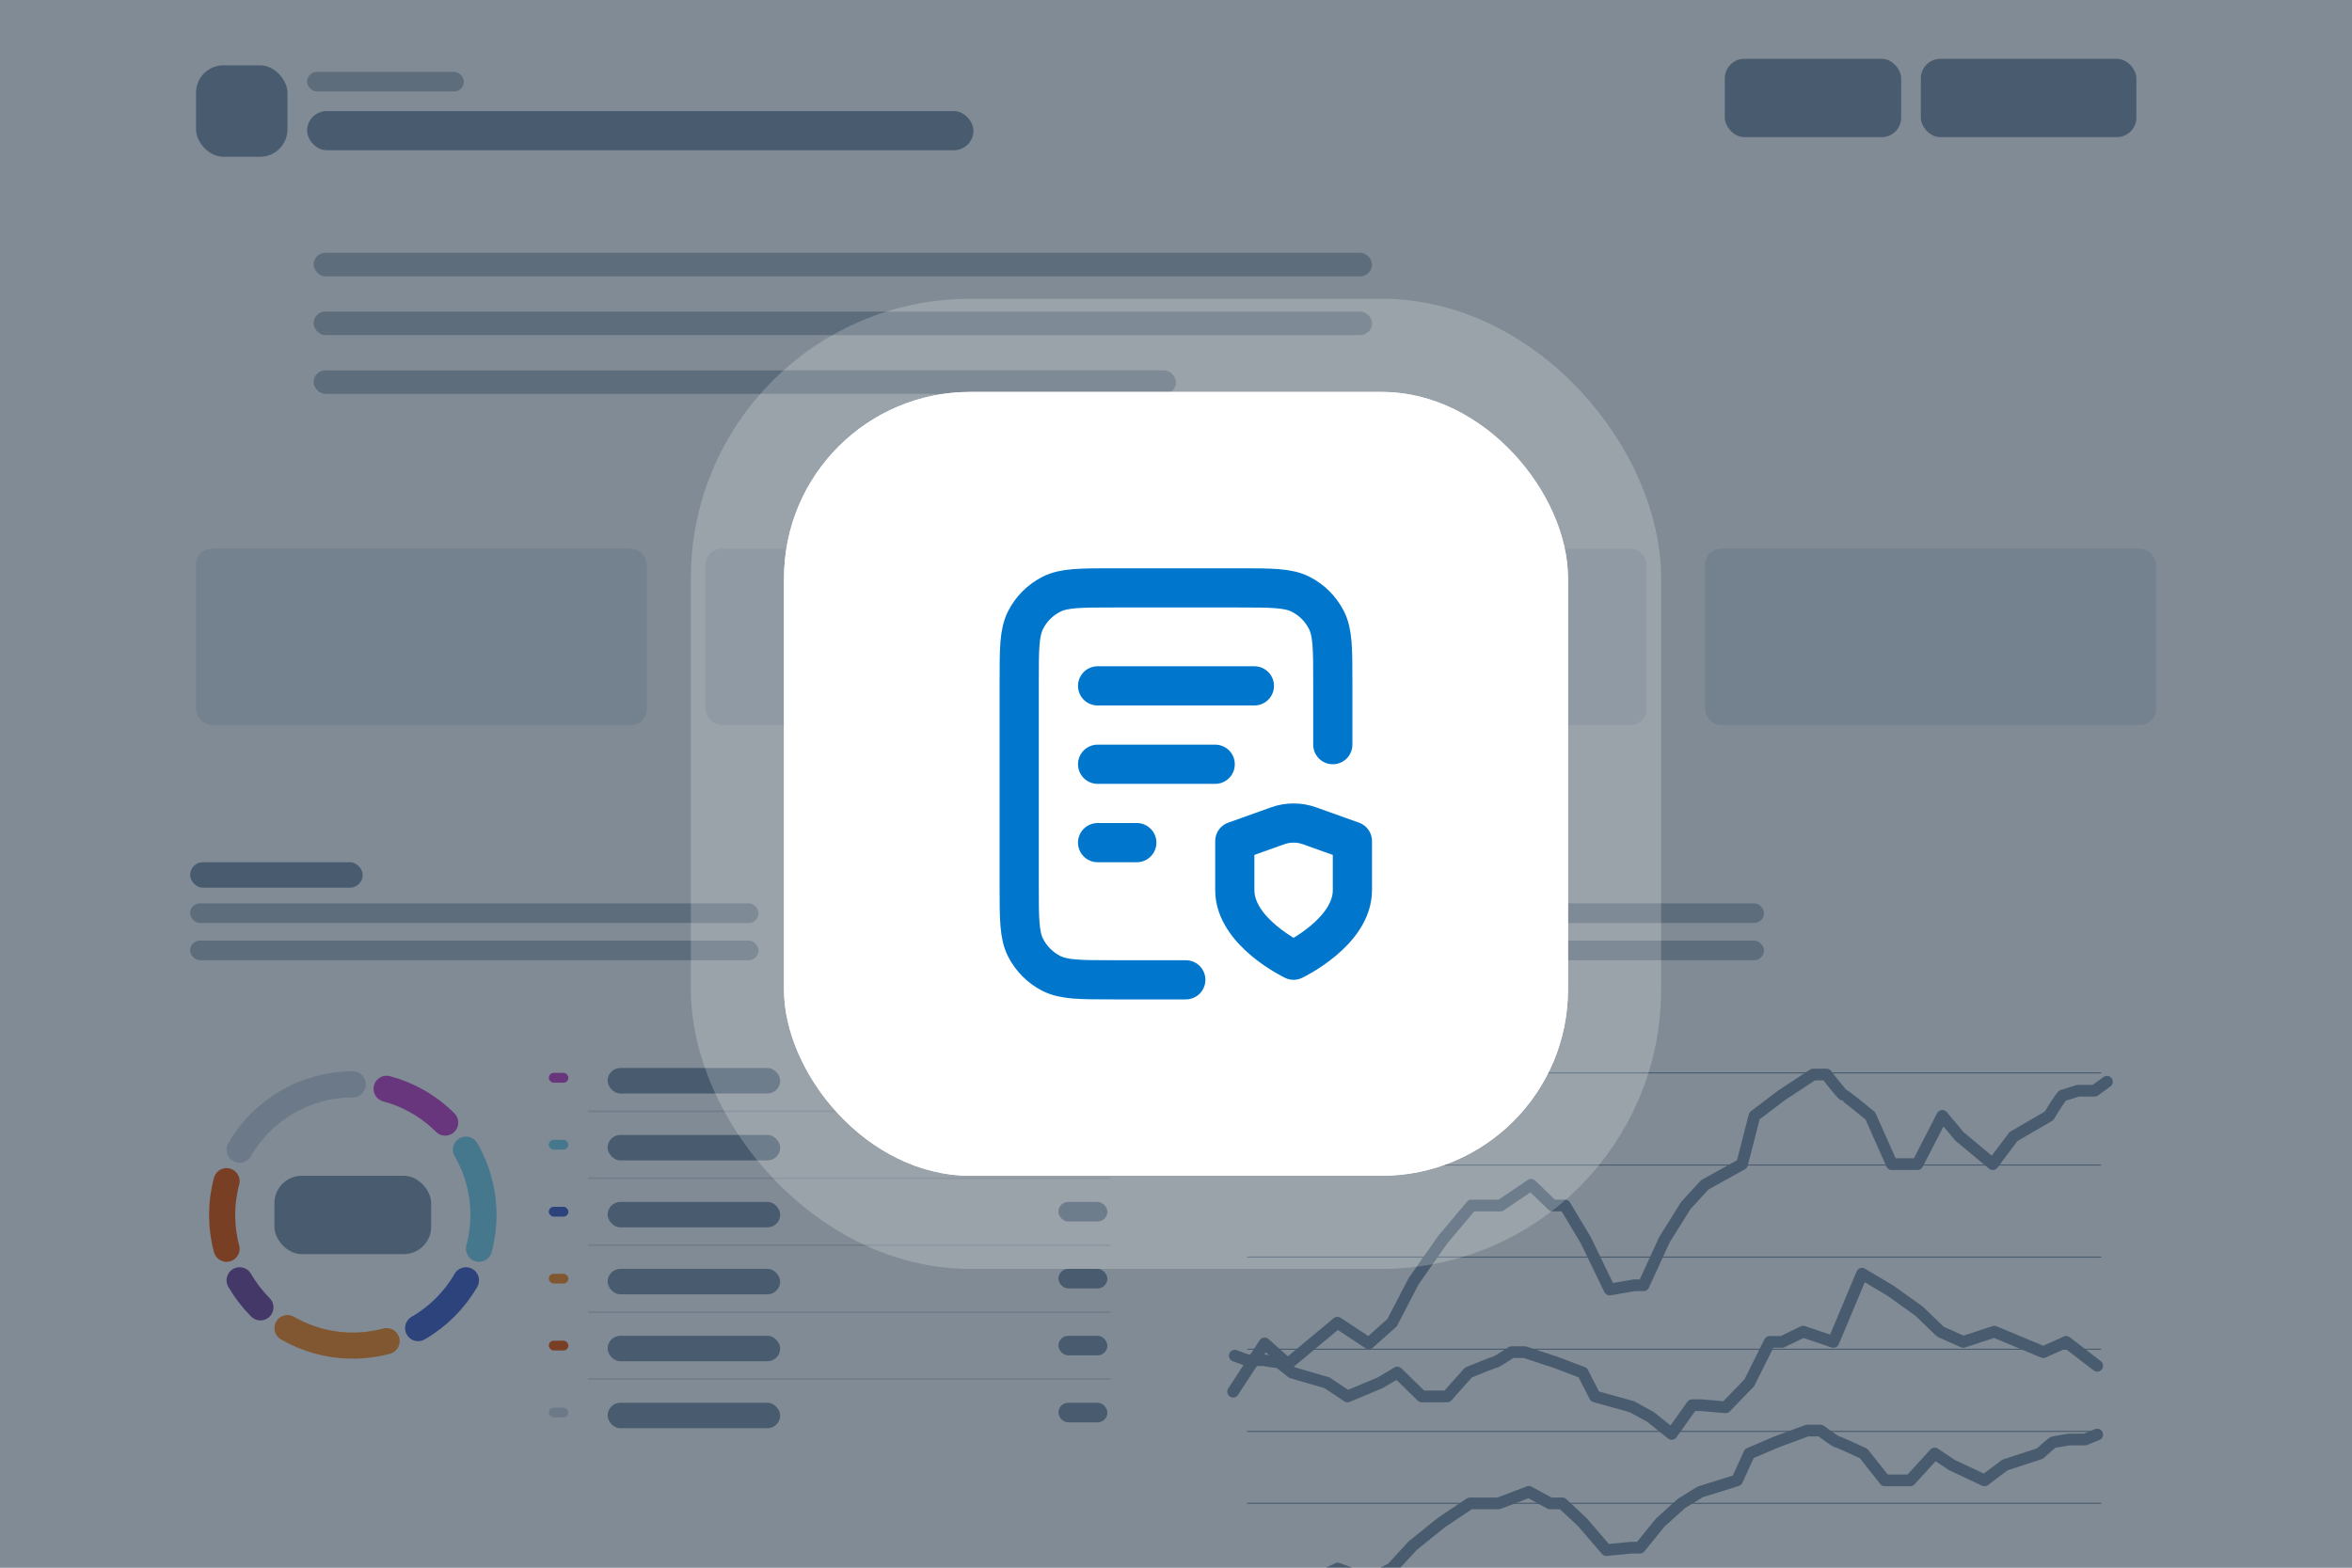 <svg width="120" height="80" viewBox="0 0 120 80" fill="none" xmlns="http://www.w3.org/2000/svg">
	<rect x="0" y="0" width="120" height="80" fill="#333333" stroke="none"/>
	<g clip-path="url(#clip0_819_9707)">
		<rect width="120" height="80" fill="white" />
		<g clip-path="url(#clip1_819_9707)">
			<rect width="120" height="80" fill="white" />
			<rect x="10" y="3.333" width="4.667" height="4.667" rx="1.4" fill="#8FA1B3" />
			<rect x="15.667" y="3.667" width="8" height="1" rx="0.5" fill="#B8C2CC" />
			<rect x="15.667" y="5.667" width="34" height="2" rx="1" fill="#8FA1B3" />
			<rect x="88" y="3" width="9" height="4" rx="1" fill="#8FA1B3" />
			<rect x="98" y="3" width="11" height="4" rx="1" fill="#8FA1B3" />
			<rect x="16" y="12.9" width="54" height="1.2" rx="0.6" fill="#B8C2CC" />
			<rect x="16" y="15.9" width="54" height="1.2" rx="0.6" fill="#B8C2CC" />
			<rect x="16" y="18.9" width="44" height="1.2" rx="0.6" fill="#B8C2CC" />
			<rect x="10" y="28" width="23" height="9" rx="0.8" fill="#E4EBF2" />
			<rect x="9.7" y="46.1" width="29" height="1" rx="0.5" fill="#B8C2CC" />
			<rect x="61" y="46.1" width="29" height="1" rx="0.5" fill="#B8C2CC" />
			<rect x="9.7" y="48" width="29" height="1" rx="0.5" fill="#B8C2CC" />
			<path d="M24.667 62C24.667 62.876 24.494 63.742 24.159 64.551C23.824 65.36 23.333 66.095 22.714 66.714C22.095 67.333 21.36 67.824 20.551 68.159C19.742 68.494 18.875 68.667 18 68.667C17.125 68.667 16.258 68.494 15.449 68.159C14.64 67.824 13.905 67.333 13.286 66.714C12.667 66.095 12.176 65.36 11.841 64.551C11.506 63.742 11.333 62.876 11.333 62C11.333 61.125 11.506 60.258 11.841 59.449C12.176 58.64 12.667 57.905 13.286 57.286C13.905 56.667 14.64 56.176 15.449 55.841C16.258 55.506 17.125 55.334 18 55.334C18.875 55.334 19.742 55.506 20.551 55.841C21.36 56.176 22.095 56.667 22.714 57.286C23.333 57.905 23.824 58.64 24.159 59.449C24.494 60.258 24.667 61.125 24.667 62L24.667 62Z" stroke="white" stroke-width="2.667" stroke-linecap="round" stroke-linejoin="round" />
			<path d="M18 55.334C16.83 55.334 15.68 55.642 14.667 56.227C13.653 56.812 12.812 57.653 12.226 58.667" stroke="#D5DBE5" stroke-width="1.333" stroke-linecap="round" stroke-linejoin="round" />
			<path d="M11.56 60.275C11.258 61.405 11.258 62.595 11.56 63.726" stroke="#EF671E" stroke-width="1.333" stroke-linecap="round" stroke-linejoin="round" />
			<path d="M12.226 65.334C12.518 65.838 12.874 66.302 13.286 66.714" stroke="#8459A5" stroke-width="1.333" stroke-linecap="round" stroke-linejoin="round" />
			<path d="M14.667 67.774C15.425 68.211 16.262 68.496 17.13 68.61C17.998 68.724 18.88 68.666 19.725 68.44" stroke="#FC9734" stroke-width="1.333" stroke-linecap="round" stroke-linejoin="round" />
			<path d="M21.333 67.774C22.347 67.189 23.188 66.347 23.773 65.334" stroke="#556FCD" stroke-width="1.333" stroke-linecap="round" stroke-linejoin="round" />
			<path d="M24.439 63.726C24.666 62.88 24.724 61.998 24.61 61.13C24.495 60.262 24.211 59.425 23.773 58.667" stroke="#87D7EF" stroke-width="1.333" stroke-linecap="round" stroke-linejoin="round" />
			<path d="M22.714 57.286C21.887 56.459 20.856 55.864 19.725 55.561" stroke="#CB55CD" stroke-width="1.333" stroke-linecap="round" stroke-linejoin="round" />
			<rect x="14" y="60" width="8" height="4" rx="1.4" fill="#8FA1B3" />
			<rect x="28" y="54.75" width="1" height="0.5" rx="0.25" fill="#CB55CD" />
			<rect x="31" y="54.5" width="8.806" height="1.3" rx="0.65" fill="#8FA1B3" />
			<rect x="54" y="54.5" width="2.5" height="1" rx="0.5" fill="#8FA1B3" />
			<rect x="30" y="56.666" width="26.667" height="0.083" fill="#DFE3EB" />
			<rect x="28" y="58.166" width="1" height="0.5" rx="0.25" fill="#87D7EF" />
			<rect x="31" y="57.916" width="8.806" height="1.3" rx="0.65" fill="#8FA1B3" />
			<rect x="54" y="57.916" width="2.5" height="1" rx="0.5" fill="#8FA1B3" />
			<rect x="30" y="60.083" width="26.667" height="0.083" fill="#DFE3EB" />
			<rect x="28" y="61.584" width="1" height="0.5" rx="0.25" fill="#556FCD" />
			<rect x="31" y="61.334" width="8.806" height="1.3" rx="0.65" fill="#8FA1B3" />
			<rect x="54" y="61.334" width="2.5" height="1" rx="0.5" fill="#8FA1B3" />
			<rect x="30" y="63.5" width="26.667" height="0.083" fill="#DFE3EB" />
			<rect x="28" y="65" width="1" height="0.5" rx="0.25" fill="#FC9734" />
			<rect x="31" y="64.75" width="8.806" height="1.3" rx="0.65" fill="#8FA1B3" />
			<rect x="54" y="64.75" width="2.5" height="1" rx="0.5" fill="#8FA1B3" />
			<rect x="30" y="66.916" width="26.667" height="0.083" fill="#DFE3EB" />
			<rect x="28" y="68.416" width="1" height="0.5" rx="0.25" fill="#EF671E" />
			<rect x="31" y="68.166" width="8.806" height="1.3" rx="0.65" fill="#8FA1B3" />
			<rect x="54" y="68.166" width="2.5" height="1" rx="0.5" fill="#8FA1B3" />
			<rect x="30" y="70.333" width="26.667" height="0.083" fill="#DFE3EB" />
			<rect x="28" y="71.834" width="1" height="0.5" rx="0.25" fill="#D5DBE5" />
			<rect x="31" y="71.584" width="8.806" height="1.3" rx="0.65" fill="#8FA1B3" />
			<rect x="54" y="71.584" width="2.5" height="1" rx="0.5" fill="#8FA1B3" />
			<rect x="61" y="48" width="29" height="1" rx="0.5" fill="#B8C2CC" />
			<line x1="63.654" y1="54.75" x2="107.178" y2="54.75" stroke="#8FA1B2" stroke-width="0.057" stroke-linecap="round" />
			<line x1="63.654" y1="59.451" x2="107.178" y2="59.451" stroke="#8FA1B2" stroke-width="0.057" stroke-linecap="round" />
			<line x1="63.654" y1="64.151" x2="107.178" y2="64.151" stroke="#8FA1B2" stroke-width="0.057" stroke-linecap="round" />
			<line x1="63.654" y1="68.853" x2="107.178" y2="68.853" stroke="#8FA1B2" stroke-width="0.057" stroke-linecap="round" />
			<line x1="63.654" y1="73.042" x2="107.178" y2="73.042" stroke="#8FA1B2" stroke-width="0.057" stroke-linecap="round" />
			<line x1="63.654" y1="76.716" x2="107.178" y2="76.716" stroke="#8FA1B2" stroke-width="0.057" stroke-linecap="round" />
			<path d="M62.916 71.017L64.521 68.554L65.703 69.609L66.969 68.554L68.236 67.499L69.84 68.554L71.022 67.499L72.12 65.388L73.597 63.277L75.075 61.518H76.553L78.115 60.462L79.212 61.518H79.846L80.901 63.277L82.125 65.805L83.392 65.586H83.856L84.912 63.277L86.009 61.518L86.98 60.462L88.88 59.407L89.513 56.944L90.906 55.889L92.511 54.834H93.186C93.454 55.185 94.005 55.889 94.073 55.889C94.14 55.889 95.002 56.593 95.424 56.944L96.521 59.407H97.83L99.097 56.944L99.983 58L101.672 59.407L102.727 58L104.543 56.944C104.754 56.593 105.193 55.889 105.26 55.889C105.328 55.889 106.02 55.66 106.02 55.66H106.865L107.498 55.203" stroke="#8FA1B2" stroke-width="0.6" stroke-linecap="round" stroke-linejoin="round" />
			<path d="M107 69.696L105.417 68.478L104.25 69L103 68.478L101.75 67.957L100.167 68.478L99 67.957L97.916 66.913L96.458 65.87L95 65L93.541 68.478L92 67.957L90.916 68.478H90.291L89.25 70.565L88.041 71.815L86.791 71.707H86.333L85.291 73.174L84.208 72.304L83.25 71.783L81.375 71.261L80.75 70.043L79.375 69.522L77.791 69H77.125C76.861 69.174 76.317 69.522 76.25 69.522C76.183 69.522 75.333 69.87 74.916 70.043L73.833 71.261H72.541L71.291 70.043L70.416 70.565L68.75 71.261L67.708 70.565L65.916 70.043C65.708 69.87 65.275 69.522 65.208 69.522C65.141 69.522 64.458 69.409 64.458 69.409H63.625L63 69.183" stroke="#8FA1B2" stroke-width="0.6" stroke-linecap="round" stroke-linejoin="round" />
			<path d="M63 82.001L64.583 80.631L65.75 81.218L67 80.631L68.25 80.044L69.833 80.631L71 80.044L72.083 78.87L73.541 77.696L75 76.718H76.458L78 76.131L79.083 76.718H79.708L80.75 77.696L81.958 79.102L83.208 78.98H83.666L84.708 77.696L85.791 76.718L86.75 76.131L88.625 75.544L89.25 74.174L90.625 73.587L92.208 73.001H92.875C93.139 73.196 93.683 73.587 93.75 73.587C93.817 73.587 94.666 73.979 95.083 74.174L96.166 75.544H97.458L98.708 74.174L99.583 74.761L101.25 75.544L102.292 74.761L104.083 74.174C104.292 73.979 104.725 73.587 104.792 73.587C104.858 73.587 105.542 73.46 105.542 73.46H106.375L107 73.206" stroke="#8FA1B2" stroke-width="0.6" stroke-linecap="round" stroke-linejoin="round" />
			<rect x="9.7" y="44" width="8.806" height="1.3" rx="0.65" fill="#8FA1B3" />
			<rect x="61" y="44" width="8.806" height="1.3" rx="0.65" fill="#8FA1B3" />
			<rect x="36" y="28" width="23" height="9" rx="0.8" fill="#E4EBF2" />
			<rect x="61" y="28" width="23" height="9" rx="0.8" fill="#E4EBF2" />
			<rect x="87" y="28" width="23" height="9" rx="0.8" fill="#E4EBF2" />
		</g>
		<rect opacity="0.5" width="120" height="80" fill="#04192D" />
		<rect x="40" y="20" width="40" height="40" rx="9.506" fill="white" />
		<rect x="37.623" y="17.623" width="44.753" height="44.753" rx="11.883" stroke="white" stroke-opacity="0.2" stroke-width="4.753" />
		<rect x="40.576" y="20.576" width="38.848" height="38.848" rx="8.93" stroke="white" stroke-width="1.152" />
		<path d="M62 39H56M58 43H56M64 35H56M68 38V34.8C68 33.12 68 32.28 67.673 31.638C67.385 31.073 66.927 30.615 66.362 30.327C65.72 30 64.88 30 63.2 30H56.8C55.12 30 54.28 30 53.638 30.327C53.074 30.615 52.615 31.073 52.327 31.638C52 32.28 52 33.12 52 34.8V45.2C52 46.88 52 47.72 52.327 48.362C52.615 48.926 53.074 49.385 53.638 49.673C54.28 50 55.12 50 56.8 50H60.5M66 49C66 49 69 47.57 69 45.425V42.923L66.812 42.141C66.287 41.953 65.712 41.953 65.186 42.141L63 42.923V45.425C63 47.57 66 49 66 49Z" stroke="#0077CC" stroke-width="2" stroke-linecap="round" stroke-linejoin="round" />
	</g>
	<defs>
		<clipPath id="clip0_819_9707">
			<rect width="120" height="80" fill="white" />
		</clipPath>
		<clipPath id="clip1_819_9707">
			<rect width="120" height="80" fill="white" />
		</clipPath>
	</defs>
</svg>
